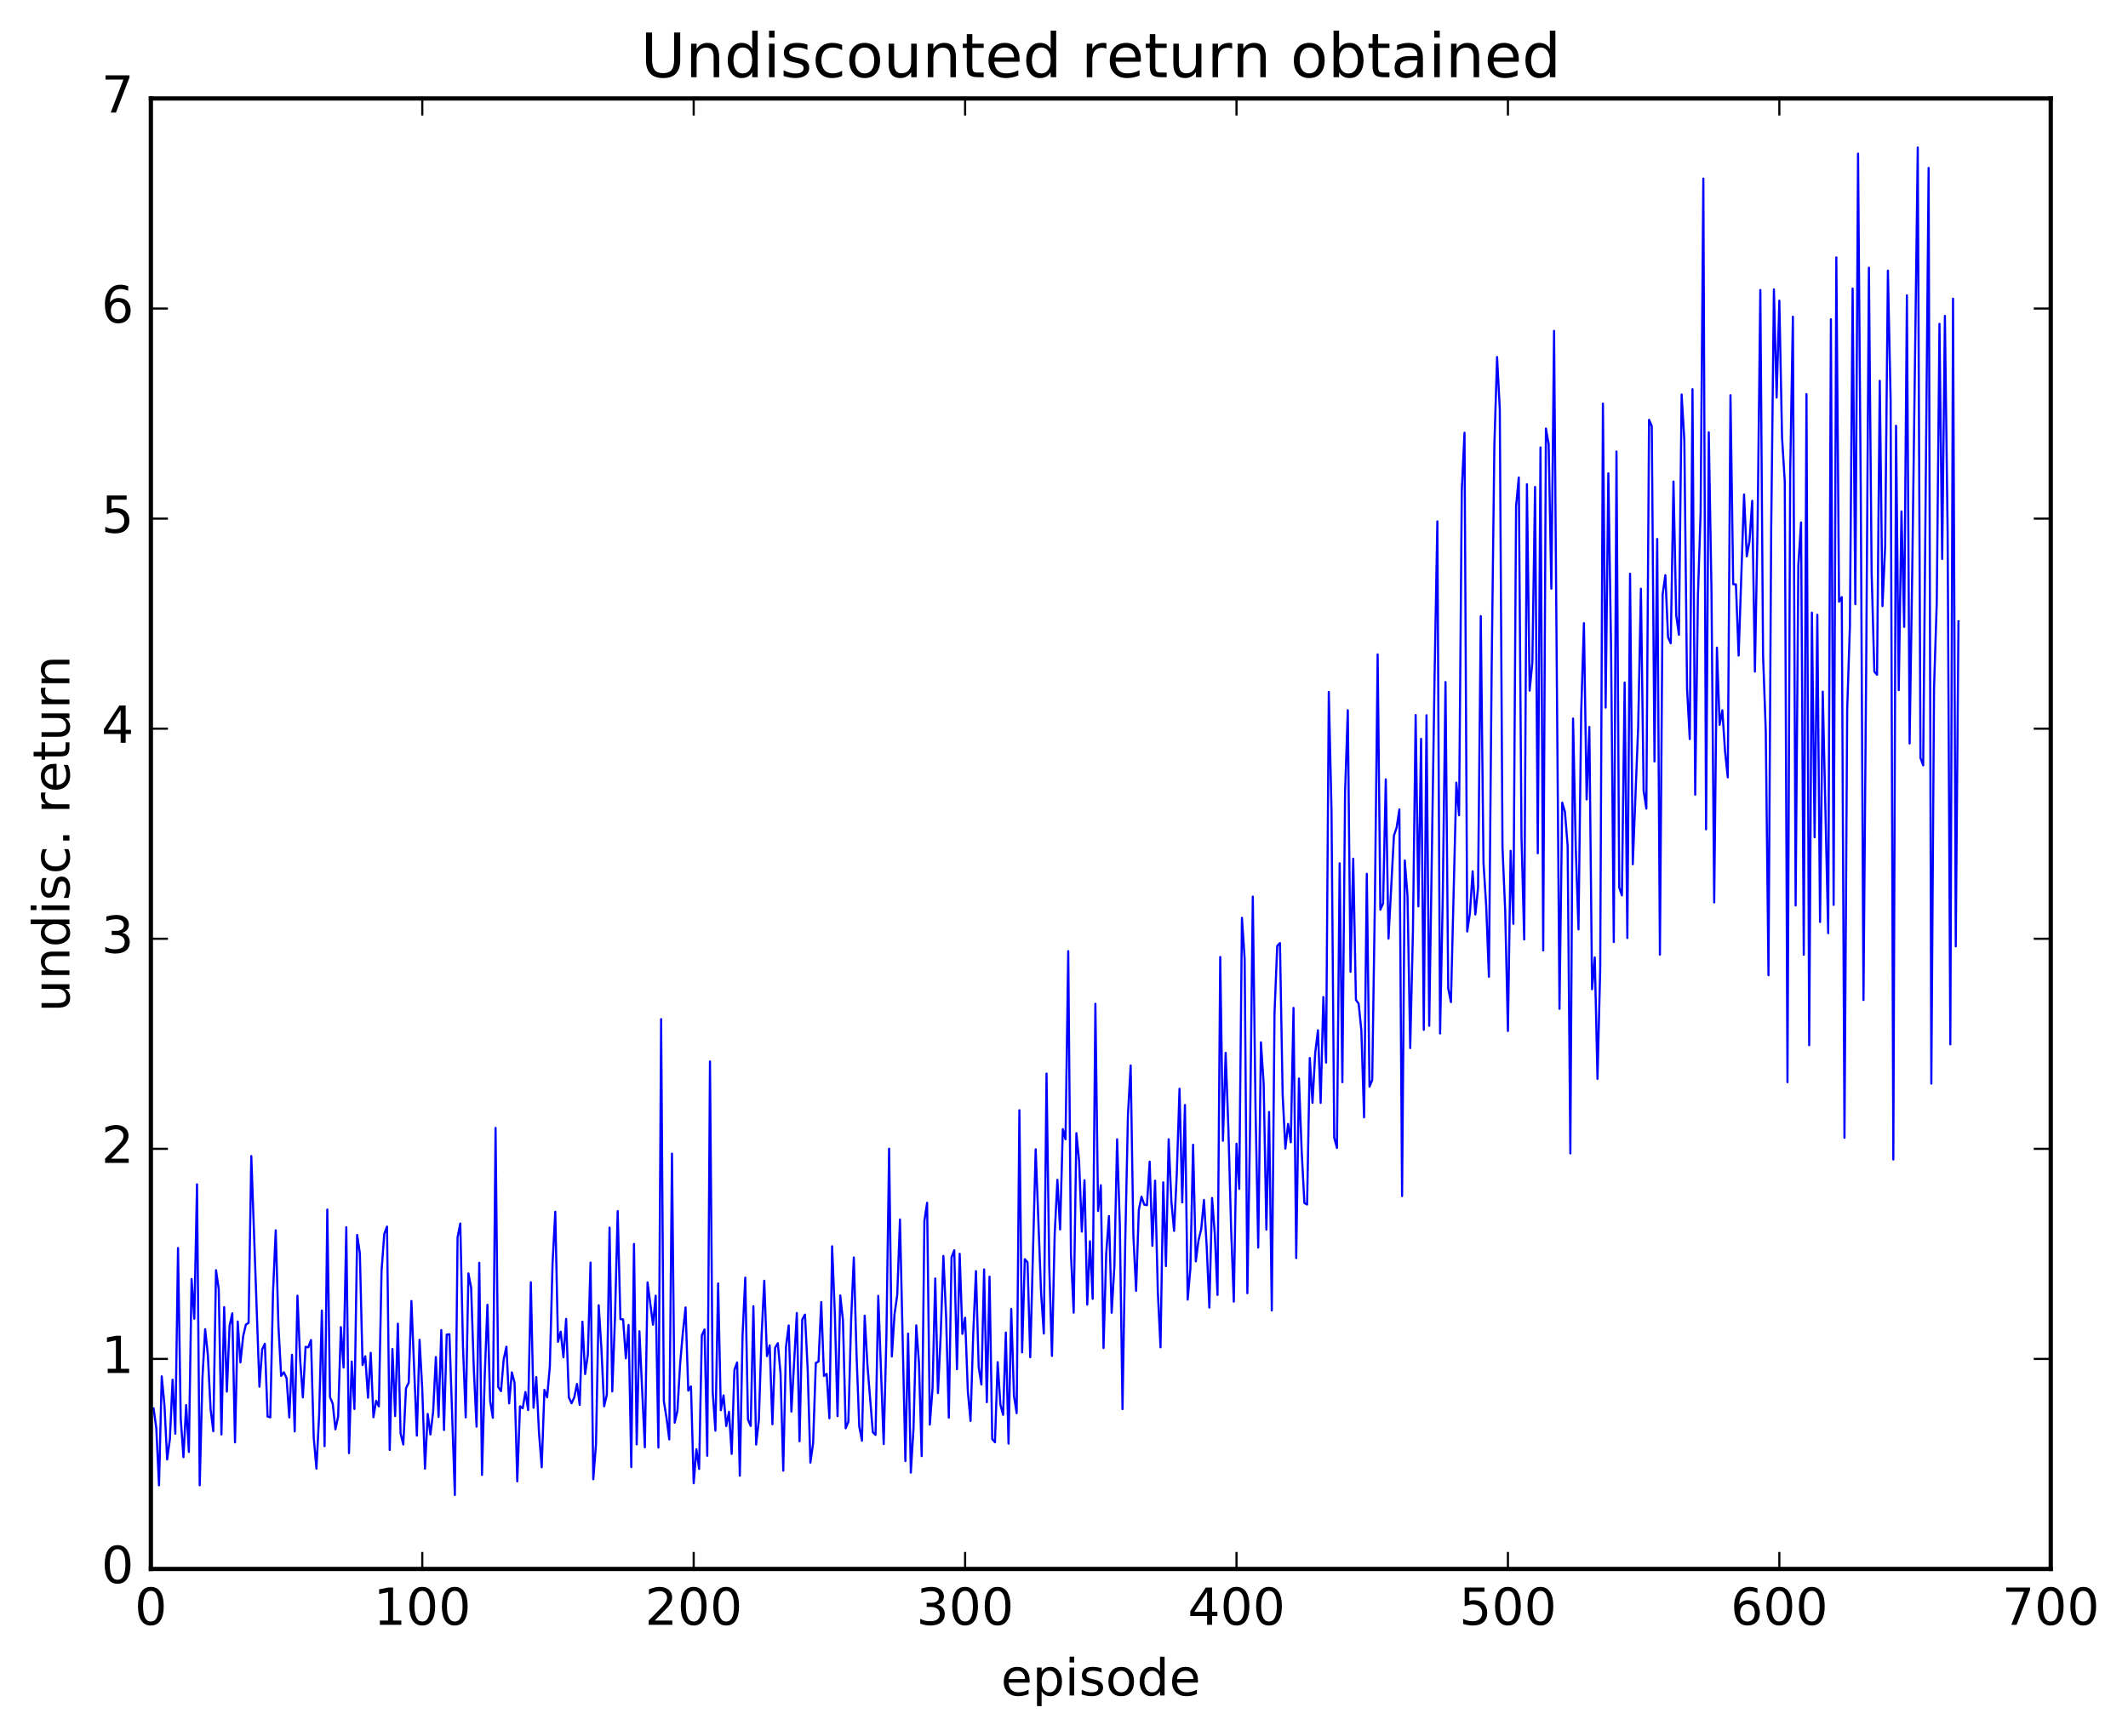 <?xml version="1.0" encoding="utf-8" standalone="no"?>
<!DOCTYPE svg PUBLIC "-//W3C//DTD SVG 1.1//EN"
  "http://www.w3.org/Graphics/SVG/1.1/DTD/svg11.dtd">
<!-- Created with matplotlib (http://matplotlib.org/) -->
<svg height="408pt" version="1.1" viewBox="0 0 500 408" width="500pt" xmlns="http://www.w3.org/2000/svg" xmlns:xlink="http://www.w3.org/1999/xlink">
 <defs>
  <style type="text/css">
*{stroke-linecap:butt;stroke-linejoin:round;stroke-miterlimit:100000;}
  </style>
 </defs>
 <g id="figure_1">
  <g id="patch_1">
   <path d="M 0 408.169 
L 500.501 408.169 
L 500.501 0 
L 0 0 
z
" style="fill:#ffffff;"/>
  </g>
  <g id="axes_1">
   <g id="patch_2">
    <path d="M 35.449 368.742 
L 481.849 368.742 
L 481.849 23.142 
L 35.449 23.142 
z
" style="fill:#ffffff;"/>
   </g>
   <g id="line2d_1">
    <path clip-path="url(#pcafd60e6c1)" d="M 36.086 331.016 
L 36.724 335.641 
L 37.362 349.082 
L 38 323.469 
L 38.637 330.18 
L 39.275 343.015 
L 39.913 338.238 
L 40.55 324.265 
L 41.188 336.954 
L 41.826 293.313 
L 42.464 333.409 
L 43.101 342.462 
L 43.739 330.219 
L 44.377 341.233 
L 45.014 300.594 
L 45.652 309.928 
L 46.29 278.348 
L 46.928 349.075 
L 47.565 323.869 
L 48.203 312.395 
L 48.841 318.484 
L 49.478 331.152 
L 50.116 336.37 
L 50.754 298.528 
L 51.392 302.955 
L 52.029 337.122 
L 52.667 307.204 
L 53.305 327.06 
L 53.942 311.583 
L 54.58 308.662 
L 55.218 338.985 
L 55.856 310.583 
L 56.493 320.199 
L 57.131 314.061 
L 57.769 311.303 
L 58.406 310.919 
L 59.044 271.695 
L 60.957 325.906 
L 61.595 317.117 
L 62.233 315.823 
L 62.87 332.91 
L 63.508 333.106 
L 64.146 303.819 
L 64.784 289.151 
L 65.421 311.646 
L 66.059 323.367 
L 66.697 322.52 
L 67.334 323.883 
L 67.972 333.144 
L 68.61 318.402 
L 69.248 336.404 
L 69.885 304.521 
L 70.523 319.534 
L 71.161 328.417 
L 71.798 316.536 
L 72.436 316.658 
L 73.074 314.933 
L 73.712 337.814 
L 74.349 345.166 
L 74.987 332.46 
L 75.625 308.014 
L 76.262 339.877 
L 76.9 284.274 
L 77.538 328.37 
L 78.176 329.866 
L 78.813 335.923 
L 79.451 332.897 
L 80.089 311.896 
L 80.726 321.404 
L 81.364 288.438 
L 82.002 341.519 
L 82.64 320.004 
L 83.277 331.143 
L 83.915 290.239 
L 84.553 294.541 
L 85.19 320.804 
L 85.828 318.767 
L 86.466 328.489 
L 87.104 317.949 
L 87.741 333.085 
L 88.379 329.223 
L 89.017 330.535 
L 89.654 298.584 
L 90.292 289.986 
L 90.93 288.276 
L 91.568 340.768 
L 92.205 317.047 
L 92.843 332.8 
L 93.481 311.095 
L 94.118 336.891 
L 94.756 339.496 
L 95.394 326.279 
L 96.032 324.948 
L 96.669 305.762 
L 97.945 337.401 
L 98.582 314.885 
L 99.22 326.645 
L 99.858 345.156 
L 100.496 332.307 
L 101.133 337.131 
L 101.771 331.828 
L 102.409 318.932 
L 103.046 333.02 
L 103.684 312.596 
L 104.322 336.086 
L 104.96 313.648 
L 105.597 313.585 
L 106.873 351.35 
L 107.51 290.801 
L 108.148 287.555 
L 108.786 316.612 
L 109.424 333.115 
L 110.061 299.282 
L 110.699 302.663 
L 111.337 321.998 
L 111.974 335.301 
L 112.612 296.787 
L 113.25 346.635 
L 113.888 323.534 
L 114.525 306.655 
L 115.163 329.28 
L 115.801 333.207 
L 116.438 265.094 
L 117.076 326 
L 117.714 326.957 
L 118.352 319.426 
L 118.989 316.509 
L 119.627 329.831 
L 120.265 322.54 
L 120.902 324.947 
L 121.54 348.146 
L 122.178 330.508 
L 122.816 330.991 
L 123.453 327.158 
L 124.091 331.399 
L 124.729 301.36 
L 125.366 330.843 
L 126.004 323.64 
L 126.642 336.715 
L 127.28 344.838 
L 127.917 326.665 
L 128.555 328.398 
L 129.193 321.111 
L 129.83 296.917 
L 130.468 284.787 
L 131.106 315.358 
L 131.744 312.979 
L 132.381 319.003 
L 133.019 309.977 
L 133.657 328.404 
L 134.294 329.798 
L 134.932 328.414 
L 135.57 325.251 
L 136.208 330.176 
L 136.845 310.619 
L 137.483 322.939 
L 138.121 318.357 
L 138.758 296.735 
L 139.396 347.652 
L 140.034 339.493 
L 140.672 306.762 
L 141.309 316.971 
L 141.947 330.514 
L 142.585 327.819 
L 143.222 288.511 
L 143.86 327.008 
L 144.498 309.711 
L 145.136 284.632 
L 145.773 310.028 
L 146.411 310.088 
L 147.049 319.227 
L 147.686 311.38 
L 148.324 344.808 
L 148.962 292.359 
L 149.6 339.459 
L 150.237 312.878 
L 151.513 340.146 
L 152.15 301.387 
L 153.426 311.327 
L 154.064 304.52 
L 154.701 340.202 
L 155.339 239.518 
L 155.977 329.322 
L 156.614 333.249 
L 157.252 338.296 
L 157.89 271.133 
L 158.528 334.37 
L 159.165 331.577 
L 159.803 320.535 
L 160.441 313.246 
L 161.078 307.281 
L 161.716 326.829 
L 162.354 325.832 
L 162.992 348.6 
L 163.629 340.594 
L 164.267 345.239 
L 164.905 313.825 
L 165.542 312.456 
L 166.18 342.133 
L 166.818 249.46 
L 167.456 327.106 
L 168.093 336.239 
L 168.731 301.628 
L 169.369 331.44 
L 170.006 327.945 
L 170.644 335.156 
L 171.282 331.808 
L 171.92 341.699 
L 172.557 321.982 
L 173.195 320.195 
L 173.833 346.814 
L 174.47 313.908 
L 175.108 300.269 
L 175.746 333.642 
L 176.384 335.137 
L 177.021 306.997 
L 177.659 339.507 
L 178.297 333.803 
L 178.934 314.171 
L 179.572 300.999 
L 180.21 318.726 
L 180.848 316.186 
L 181.485 334.739 
L 182.123 316.745 
L 182.761 315.683 
L 183.398 322.857 
L 184.036 345.638 
L 184.674 316.568 
L 185.312 311.514 
L 185.949 331.751 
L 187.225 308.594 
L 187.862 338.728 
L 188.5 310.097 
L 189.138 308.966 
L 189.776 321.864 
L 190.413 343.749 
L 191.051 339.182 
L 191.689 320.317 
L 192.326 319.996 
L 192.964 306.015 
L 193.602 323.385 
L 194.24 322.889 
L 194.877 333.333 
L 195.515 292.908 
L 196.153 308.614 
L 196.79 332.817 
L 197.428 304.461 
L 198.066 310.306 
L 198.704 335.674 
L 199.341 334.146 
L 199.979 310.262 
L 200.617 295.528 
L 201.254 318.323 
L 201.892 335.239 
L 202.53 338.603 
L 203.168 309.21 
L 203.805 320.684 
L 205.081 336.605 
L 205.718 337.24 
L 206.356 304.56 
L 207.632 339.388 
L 208.269 314.191 
L 208.907 269.976 
L 209.545 318.807 
L 210.182 308.867 
L 210.82 304.286 
L 211.458 286.605 
L 212.733 343.389 
L 213.371 313.433 
L 214.009 346.094 
L 214.646 335.581 
L 215.284 311.495 
L 215.922 320.377 
L 216.56 342.218 
L 217.197 286.934 
L 217.835 282.68 
L 218.473 334.816 
L 219.11 326.277 
L 219.748 300.469 
L 220.386 327.403 
L 221.024 313.822 
L 221.661 295.176 
L 222.299 309.43 
L 222.937 333.179 
L 223.574 295.51 
L 224.212 293.844 
L 224.85 321.787 
L 225.488 294.665 
L 226.125 313.485 
L 226.763 309.705 
L 227.401 326.908 
L 228.038 333.956 
L 228.676 313.381 
L 229.314 298.747 
L 229.952 321.288 
L 230.589 325.389 
L 231.227 298.346 
L 231.865 329.548 
L 232.502 300.051 
L 233.14 338.22 
L 233.778 338.967 
L 234.416 320.138 
L 235.053 330.131 
L 235.691 332.517 
L 236.329 313.182 
L 236.966 339.288 
L 237.604 307.626 
L 238.242 328.021 
L 238.88 332.13 
L 239.517 260.931 
L 240.155 317.835 
L 240.793 295.931 
L 241.43 296.672 
L 242.068 318.982 
L 243.344 270.097 
L 244.619 303.923 
L 245.257 313.413 
L 245.894 252.315 
L 246.532 297.533 
L 247.17 318.679 
L 247.808 290.154 
L 248.445 277.277 
L 249.083 288.95 
L 249.721 265.365 
L 250.358 267.753 
L 250.996 223.536 
L 251.634 294.756 
L 252.272 308.499 
L 252.909 266.322 
L 253.547 272.842 
L 254.185 289.46 
L 254.822 277.386 
L 255.46 306.611 
L 256.098 291.731 
L 256.736 305.259 
L 257.373 235.916 
L 258.011 284.618 
L 258.649 278.561 
L 259.286 316.818 
L 259.924 294.548 
L 260.562 285.802 
L 261.2 308.529 
L 261.837 297.629 
L 262.475 267.766 
L 263.113 287.724 
L 263.75 331.165 
L 264.388 291.914 
L 265.026 261.988 
L 265.664 250.424 
L 266.301 290.331 
L 266.939 303.38 
L 267.577 284.37 
L 268.214 281.242 
L 268.852 283.123 
L 269.49 283.25 
L 270.128 273.013 
L 270.765 292.797 
L 271.403 277.484 
L 272.041 303.463 
L 272.678 316.651 
L 273.316 277.868 
L 273.954 297.56 
L 274.592 267.75 
L 275.229 282.41 
L 275.867 289.283 
L 276.505 275.739 
L 277.142 255.877 
L 277.78 282.596 
L 278.418 259.693 
L 279.056 305.44 
L 279.693 298.183 
L 280.331 269.034 
L 280.969 296.45 
L 281.606 291.503 
L 282.244 288.848 
L 282.882 282.011 
L 283.52 292.805 
L 284.157 307.308 
L 284.795 281.556 
L 285.433 290 
L 286.07 304.34 
L 286.708 224.913 
L 287.346 268.103 
L 287.984 247.449 
L 288.621 265.149 
L 289.259 288.567 
L 289.897 305.91 
L 290.534 268.795 
L 291.172 279.408 
L 291.81 215.703 
L 292.448 225.347 
L 293.085 303.929 
L 293.723 264.628 
L 294.361 210.718 
L 294.998 260.191 
L 295.636 293.206 
L 296.274 244.964 
L 296.912 254.689 
L 297.549 288.991 
L 298.187 261.344 
L 298.825 307.995 
L 299.462 238.174 
L 300.1 222.309 
L 300.738 221.637 
L 301.376 257.257 
L 302.013 269.95 
L 302.651 264.147 
L 303.289 268.461 
L 303.926 236.88 
L 304.564 295.666 
L 305.202 253.478 
L 305.84 270.473 
L 306.477 282.727 
L 307.115 283.1 
L 307.753 248.662 
L 308.39 259.186 
L 309.028 247.463 
L 309.666 242.141 
L 310.304 259.204 
L 310.941 234.317 
L 311.579 249.737 
L 312.217 162.623 
L 312.854 190.493 
L 313.492 267.355 
L 314.13 269.792 
L 314.768 202.896 
L 315.405 254.347 
L 316.043 186.224 
L 316.681 166.918 
L 317.318 228.408 
L 317.956 201.811 
L 318.594 235.002 
L 319.232 235.889 
L 319.869 242.209 
L 320.507 262.592 
L 321.145 205.363 
L 321.782 255.39 
L 322.42 253.818 
L 323.058 210.957 
L 323.696 153.8 
L 324.333 213.791 
L 324.971 212.317 
L 325.609 183.173 
L 326.246 220.591 
L 327.522 196.376 
L 328.16 194.499 
L 328.797 190.238 
L 329.435 281.106 
L 330.073 202.235 
L 330.71 210.523 
L 331.348 246.324 
L 331.986 218.844 
L 332.624 168.05 
L 333.261 213.028 
L 333.899 173.653 
L 334.537 242.041 
L 335.174 168.101 
L 335.812 241.084 
L 337.088 157.897 
L 337.725 122.53 
L 338.363 242.888 
L 339.001 210.563 
L 339.638 160.297 
L 340.276 232.268 
L 340.914 235.523 
L 342.189 183.932 
L 342.827 191.599 
L 343.465 115.276 
L 344.102 101.7 
L 344.74 218.923 
L 345.378 214.6 
L 346.016 204.777 
L 346.653 214.923 
L 347.291 208.651 
L 347.929 144.802 
L 348.566 202.815 
L 349.204 212.982 
L 349.842 229.569 
L 350.48 157.404 
L 351.117 104.86 
L 351.755 83.905 
L 352.393 96.091 
L 353.03 199.212 
L 353.668 214.214 
L 354.306 242.308 
L 354.944 199.974 
L 355.581 217.121 
L 356.219 118.976 
L 356.857 112.222 
L 357.494 196.718 
L 358.132 220.795 
L 358.77 113.792 
L 359.408 162.32 
L 360.045 155.712 
L 360.683 114.45 
L 361.321 200.533 
L 361.958 105.157 
L 362.596 223.384 
L 363.234 100.714 
L 363.872 104.355 
L 364.509 138.346 
L 365.147 77.769 
L 366.422 237.097 
L 367.06 188.634 
L 367.698 190.79 
L 368.336 198.752 
L 368.973 271.075 
L 369.611 168.874 
L 370.249 199.47 
L 370.886 218.432 
L 371.524 167.242 
L 372.162 146.456 
L 372.8 187.881 
L 373.437 170.845 
L 374.075 232.485 
L 374.713 225.016 
L 375.35 253.559 
L 375.988 227.76 
L 376.626 94.859 
L 377.264 166.3 
L 377.901 111.245 
L 378.539 152.158 
L 379.177 221.405 
L 379.814 106.12 
L 380.452 208.572 
L 381.09 210.43 
L 381.728 160.411 
L 382.365 220.448 
L 383.003 134.844 
L 383.641 203.117 
L 384.916 170.687 
L 385.554 138.368 
L 386.192 185.845 
L 386.829 190.033 
L 387.467 98.665 
L 388.105 100.14 
L 388.742 178.955 
L 389.38 126.675 
L 390.018 224.369 
L 390.656 139.688 
L 391.293 135.18 
L 391.931 149.783 
L 392.569 151.186 
L 393.206 113.175 
L 393.844 144.562 
L 394.482 149.186 
L 395.12 92.705 
L 395.757 103.482 
L 396.395 161.845 
L 397.033 173.7 
L 397.67 91.46 
L 398.308 186.785 
L 398.946 140.106 
L 399.584 120.406 
L 400.221 41.972 
L 400.859 194.911 
L 401.497 101.606 
L 402.134 138.914 
L 402.772 212.091 
L 403.41 152.211 
L 404.048 170.362 
L 404.685 166.93 
L 405.323 176.608 
L 405.961 182.703 
L 406.598 92.88 
L 407.236 137.299 
L 407.874 137.338 
L 408.512 154.075 
L 409.787 116.207 
L 410.425 130.765 
L 411.062 127.238 
L 411.7 117.707 
L 412.338 157.839 
L 412.976 122.883 
L 413.613 68.165 
L 414.251 153.894 
L 414.889 171.872 
L 415.526 229.204 
L 416.164 124.393 
L 416.802 68.007 
L 417.44 93.431 
L 418.077 70.656 
L 418.715 102.836 
L 419.353 113.176 
L 419.99 254.332 
L 420.628 110.646 
L 421.266 74.437 
L 421.904 212.808 
L 422.541 132.86 
L 423.179 122.788 
L 423.817 224.378 
L 424.454 92.62 
L 425.092 245.64 
L 425.73 143.985 
L 426.368 196.774 
L 427.005 144.488 
L 427.643 216.676 
L 428.281 162.545 
L 429.556 219.31 
L 430.194 75.033 
L 430.832 212.66 
L 431.469 60.494 
L 432.107 141.414 
L 432.745 140.329 
L 433.382 267.408 
L 434.02 166.768 
L 434.658 147.132 
L 435.296 67.809 
L 435.933 141.993 
L 436.571 36.102 
L 437.209 115.319 
L 437.846 235.022 
L 438.484 156.866 
L 439.122 62.913 
L 439.76 134.462 
L 440.397 157.845 
L 441.035 158.597 
L 441.673 89.498 
L 442.31 142.445 
L 442.948 128.304 
L 443.586 63.609 
L 444.224 93.998 
L 444.861 272.511 
L 445.499 100.065 
L 446.137 162.193 
L 446.774 120.194 
L 447.412 147.335 
L 448.05 69.412 
L 448.688 174.737 
L 449.325 132.824 
L 450.601 34.658 
L 451.238 178.117 
L 451.876 179.88 
L 453.152 39.47 
L 453.789 254.672 
L 454.427 161.677 
L 455.065 141.614 
L 455.702 76.106 
L 456.34 131.373 
L 456.978 74.246 
L 457.616 124.731 
L 458.253 245.447 
L 458.891 70.191 
L 459.529 222.414 
L 460.166 146.03 
L 460.166 146.03 
" style="fill:none;stroke:#0000ff;stroke-linecap:square;stroke-width:0.5;"/>
   </g>
   <g id="patch_3">
    <path d="M 35.449 368.742 
L 481.849 368.742 
" style="fill:none;stroke:#000000;stroke-linecap:square;stroke-linejoin:miter;"/>
   </g>
   <g id="patch_4">
    <path d="M 35.449 23.142 
L 481.849 23.142 
" style="fill:none;stroke:#000000;stroke-linecap:square;stroke-linejoin:miter;"/>
   </g>
   <g id="patch_5">
    <path d="M 481.849 368.742 
L 481.849 23.142 
" style="fill:none;stroke:#000000;stroke-linecap:square;stroke-linejoin:miter;"/>
   </g>
   <g id="patch_6">
    <path d="M 35.449 368.742 
L 35.449 23.142 
" style="fill:none;stroke:#000000;stroke-linecap:square;stroke-linejoin:miter;"/>
   </g>
   <g id="matplotlib.axis_1">
    <g id="xtick_1">
     <g id="line2d_2">
      <defs>
       <path d="M 0 0 
L 0 -4 
" id="mef48c53230" style="stroke:#000000;stroke-width:0.5;"/>
      </defs>
      <g>
       <use style="stroke:#000000;stroke-width:0.5;" x="35.449" xlink:href="#mef48c53230" y="368.742"/>
      </g>
     </g>
     <g id="line2d_3">
      <defs>
       <path d="M 0 0 
L 0 4 
" id="m54c704fe17" style="stroke:#000000;stroke-width:0.5;"/>
      </defs>
      <g>
       <use style="stroke:#000000;stroke-width:0.5;" x="35.449" xlink:href="#m54c704fe17" y="23.142"/>
      </g>
     </g>
     <g id="text_1">
      <!-- 0 -->
      <defs>
       <path d="M 31.781 66.406 
Q 24.172 66.406 20.328 58.906 
Q 16.5 51.422 16.5 36.375 
Q 16.5 21.391 20.328 13.891 
Q 24.172 6.391 31.781 6.391 
Q 39.453 6.391 43.281 13.891 
Q 47.125 21.391 47.125 36.375 
Q 47.125 51.422 43.281 58.906 
Q 39.453 66.406 31.781 66.406 
M 31.781 74.219 
Q 44.047 74.219 50.516 64.516 
Q 56.984 54.828 56.984 36.375 
Q 56.984 17.969 50.516 8.266 
Q 44.047 -1.422 31.781 -1.422 
Q 19.531 -1.422 13.062 8.266 
Q 6.594 17.969 6.594 36.375 
Q 6.594 54.828 13.062 64.516 
Q 19.531 74.219 31.781 74.219 
" id="BitstreamVeraSans-Roman-30"/>
      </defs>
      <g transform="translate(31.631 381.86)scale(0.12 -0.12)">
       <use xlink:href="#BitstreamVeraSans-Roman-30"/>
      </g>
     </g>
    </g>
    <g id="xtick_2">
     <g id="line2d_4">
      <g>
       <use style="stroke:#000000;stroke-width:0.5;" x="99.22" xlink:href="#mef48c53230" y="368.742"/>
      </g>
     </g>
     <g id="line2d_5">
      <g>
       <use style="stroke:#000000;stroke-width:0.5;" x="99.22" xlink:href="#m54c704fe17" y="23.142"/>
      </g>
     </g>
     <g id="text_2">
      <!-- 100 -->
      <defs>
       <path d="M 12.406 8.297 
L 28.516 8.297 
L 28.516 63.922 
L 10.984 60.406 
L 10.984 69.391 
L 28.422 72.906 
L 38.281 72.906 
L 38.281 8.297 
L 54.391 8.297 
L 54.391 0 
L 12.406 0 
z
" id="BitstreamVeraSans-Roman-31"/>
      </defs>
      <g transform="translate(87.768 381.86)scale(0.12 -0.12)">
       <use xlink:href="#BitstreamVeraSans-Roman-31"/>
       <use x="63.623" xlink:href="#BitstreamVeraSans-Roman-30"/>
       <use x="127.246" xlink:href="#BitstreamVeraSans-Roman-30"/>
      </g>
     </g>
    </g>
    <g id="xtick_3">
     <g id="line2d_6">
      <g>
       <use style="stroke:#000000;stroke-width:0.5;" x="162.992" xlink:href="#mef48c53230" y="368.742"/>
      </g>
     </g>
     <g id="line2d_7">
      <g>
       <use style="stroke:#000000;stroke-width:0.5;" x="162.992" xlink:href="#m54c704fe17" y="23.142"/>
      </g>
     </g>
     <g id="text_3">
      <!-- 200 -->
      <defs>
       <path d="M 19.188 8.297 
L 53.609 8.297 
L 53.609 0 
L 7.328 0 
L 7.328 8.297 
Q 12.938 14.109 22.625 23.891 
Q 32.328 33.688 34.812 36.531 
Q 39.547 41.844 41.422 45.531 
Q 43.312 49.219 43.312 52.781 
Q 43.312 58.594 39.234 62.25 
Q 35.156 65.922 28.609 65.922 
Q 23.969 65.922 18.812 64.312 
Q 13.672 62.703 7.812 59.422 
L 7.812 69.391 
Q 13.766 71.781 18.938 73 
Q 24.125 74.219 28.422 74.219 
Q 39.75 74.219 46.484 68.547 
Q 53.219 62.891 53.219 53.422 
Q 53.219 48.922 51.531 44.891 
Q 49.859 40.875 45.406 35.406 
Q 44.188 33.984 37.641 27.219 
Q 31.109 20.453 19.188 8.297 
" id="BitstreamVeraSans-Roman-32"/>
      </defs>
      <g transform="translate(151.539 381.86)scale(0.12 -0.12)">
       <use xlink:href="#BitstreamVeraSans-Roman-32"/>
       <use x="63.623" xlink:href="#BitstreamVeraSans-Roman-30"/>
       <use x="127.246" xlink:href="#BitstreamVeraSans-Roman-30"/>
      </g>
     </g>
    </g>
    <g id="xtick_4">
     <g id="line2d_8">
      <g>
       <use style="stroke:#000000;stroke-width:0.5;" x="226.763" xlink:href="#mef48c53230" y="368.742"/>
      </g>
     </g>
     <g id="line2d_9">
      <g>
       <use style="stroke:#000000;stroke-width:0.5;" x="226.763" xlink:href="#m54c704fe17" y="23.142"/>
      </g>
     </g>
     <g id="text_4">
      <!-- 300 -->
      <defs>
       <path d="M 40.578 39.312 
Q 47.656 37.797 51.625 33 
Q 55.609 28.219 55.609 21.188 
Q 55.609 10.406 48.188 4.484 
Q 40.766 -1.422 27.094 -1.422 
Q 22.516 -1.422 17.656 -0.516 
Q 12.797 0.391 7.625 2.203 
L 7.625 11.719 
Q 11.719 9.328 16.594 8.109 
Q 21.484 6.891 26.812 6.891 
Q 36.078 6.891 40.938 10.547 
Q 45.797 14.203 45.797 21.188 
Q 45.797 27.641 41.281 31.266 
Q 36.766 34.906 28.719 34.906 
L 20.219 34.906 
L 20.219 43.016 
L 29.109 43.016 
Q 36.375 43.016 40.234 45.922 
Q 44.094 48.828 44.094 54.297 
Q 44.094 59.906 40.109 62.906 
Q 36.141 65.922 28.719 65.922 
Q 24.656 65.922 20.016 65.031 
Q 15.375 64.156 9.812 62.312 
L 9.812 71.094 
Q 15.438 72.656 20.344 73.438 
Q 25.25 74.219 29.594 74.219 
Q 40.828 74.219 47.359 69.109 
Q 53.906 64.016 53.906 55.328 
Q 53.906 49.266 50.438 45.094 
Q 46.969 40.922 40.578 39.312 
" id="BitstreamVeraSans-Roman-33"/>
      </defs>
      <g transform="translate(215.311 381.86)scale(0.12 -0.12)">
       <use xlink:href="#BitstreamVeraSans-Roman-33"/>
       <use x="63.623" xlink:href="#BitstreamVeraSans-Roman-30"/>
       <use x="127.246" xlink:href="#BitstreamVeraSans-Roman-30"/>
      </g>
     </g>
    </g>
    <g id="xtick_5">
     <g id="line2d_10">
      <g>
       <use style="stroke:#000000;stroke-width:0.5;" x="290.534" xlink:href="#mef48c53230" y="368.742"/>
      </g>
     </g>
     <g id="line2d_11">
      <g>
       <use style="stroke:#000000;stroke-width:0.5;" x="290.534" xlink:href="#m54c704fe17" y="23.142"/>
      </g>
     </g>
     <g id="text_5">
      <!-- 400 -->
      <defs>
       <path d="M 37.797 64.312 
L 12.891 25.391 
L 37.797 25.391 
z
M 35.203 72.906 
L 47.609 72.906 
L 47.609 25.391 
L 58.016 25.391 
L 58.016 17.188 
L 47.609 17.188 
L 47.609 0 
L 37.797 0 
L 37.797 17.188 
L 4.891 17.188 
L 4.891 26.703 
z
" id="BitstreamVeraSans-Roman-34"/>
      </defs>
      <g transform="translate(279.082 381.86)scale(0.12 -0.12)">
       <use xlink:href="#BitstreamVeraSans-Roman-34"/>
       <use x="63.623" xlink:href="#BitstreamVeraSans-Roman-30"/>
       <use x="127.246" xlink:href="#BitstreamVeraSans-Roman-30"/>
      </g>
     </g>
    </g>
    <g id="xtick_6">
     <g id="line2d_12">
      <g>
       <use style="stroke:#000000;stroke-width:0.5;" x="354.306" xlink:href="#mef48c53230" y="368.742"/>
      </g>
     </g>
     <g id="line2d_13">
      <g>
       <use style="stroke:#000000;stroke-width:0.5;" x="354.306" xlink:href="#m54c704fe17" y="23.142"/>
      </g>
     </g>
     <g id="text_6">
      <!-- 500 -->
      <defs>
       <path d="M 10.797 72.906 
L 49.516 72.906 
L 49.516 64.594 
L 19.828 64.594 
L 19.828 46.734 
Q 21.969 47.469 24.109 47.828 
Q 26.266 48.188 28.422 48.188 
Q 40.625 48.188 47.75 41.5 
Q 54.891 34.812 54.891 23.391 
Q 54.891 11.625 47.562 5.094 
Q 40.234 -1.422 26.906 -1.422 
Q 22.312 -1.422 17.547 -0.641 
Q 12.797 0.141 7.719 1.703 
L 7.719 11.625 
Q 12.109 9.234 16.797 8.062 
Q 21.484 6.891 26.703 6.891 
Q 35.156 6.891 40.078 11.328 
Q 45.016 15.766 45.016 23.391 
Q 45.016 31 40.078 35.438 
Q 35.156 39.891 26.703 39.891 
Q 22.75 39.891 18.812 39.016 
Q 14.891 38.141 10.797 36.281 
z
" id="BitstreamVeraSans-Roman-35"/>
      </defs>
      <g transform="translate(342.853 381.86)scale(0.12 -0.12)">
       <use xlink:href="#BitstreamVeraSans-Roman-35"/>
       <use x="63.623" xlink:href="#BitstreamVeraSans-Roman-30"/>
       <use x="127.246" xlink:href="#BitstreamVeraSans-Roman-30"/>
      </g>
     </g>
    </g>
    <g id="xtick_7">
     <g id="line2d_14">
      <g>
       <use style="stroke:#000000;stroke-width:0.5;" x="418.077" xlink:href="#mef48c53230" y="368.742"/>
      </g>
     </g>
     <g id="line2d_15">
      <g>
       <use style="stroke:#000000;stroke-width:0.5;" x="418.077" xlink:href="#m54c704fe17" y="23.142"/>
      </g>
     </g>
     <g id="text_7">
      <!-- 600 -->
      <defs>
       <path d="M 33.016 40.375 
Q 26.375 40.375 22.484 35.828 
Q 18.609 31.297 18.609 23.391 
Q 18.609 15.531 22.484 10.953 
Q 26.375 6.391 33.016 6.391 
Q 39.656 6.391 43.531 10.953 
Q 47.406 15.531 47.406 23.391 
Q 47.406 31.297 43.531 35.828 
Q 39.656 40.375 33.016 40.375 
M 52.594 71.297 
L 52.594 62.312 
Q 48.875 64.062 45.094 64.984 
Q 41.312 65.922 37.594 65.922 
Q 27.828 65.922 22.672 59.328 
Q 17.531 52.734 16.797 39.406 
Q 19.672 43.656 24.016 45.922 
Q 28.375 48.188 33.594 48.188 
Q 44.578 48.188 50.953 41.516 
Q 57.328 34.859 57.328 23.391 
Q 57.328 12.156 50.688 5.359 
Q 44.047 -1.422 33.016 -1.422 
Q 20.359 -1.422 13.672 8.266 
Q 6.984 17.969 6.984 36.375 
Q 6.984 53.656 15.188 63.938 
Q 23.391 74.219 37.203 74.219 
Q 40.922 74.219 44.703 73.484 
Q 48.484 72.75 52.594 71.297 
" id="BitstreamVeraSans-Roman-36"/>
      </defs>
      <g transform="translate(406.625 381.86)scale(0.12 -0.12)">
       <use xlink:href="#BitstreamVeraSans-Roman-36"/>
       <use x="63.623" xlink:href="#BitstreamVeraSans-Roman-30"/>
       <use x="127.246" xlink:href="#BitstreamVeraSans-Roman-30"/>
      </g>
     </g>
    </g>
    <g id="xtick_8">
     <g id="line2d_16">
      <g>
       <use style="stroke:#000000;stroke-width:0.5;" x="481.849" xlink:href="#mef48c53230" y="368.742"/>
      </g>
     </g>
     <g id="line2d_17">
      <g>
       <use style="stroke:#000000;stroke-width:0.5;" x="481.849" xlink:href="#m54c704fe17" y="23.142"/>
      </g>
     </g>
     <g id="text_8">
      <!-- 700 -->
      <defs>
       <path d="M 8.203 72.906 
L 55.078 72.906 
L 55.078 68.703 
L 28.609 0 
L 18.312 0 
L 43.219 64.594 
L 8.203 64.594 
z
" id="BitstreamVeraSans-Roman-37"/>
      </defs>
      <g transform="translate(470.396 381.86)scale(0.12 -0.12)">
       <use xlink:href="#BitstreamVeraSans-Roman-37"/>
       <use x="63.623" xlink:href="#BitstreamVeraSans-Roman-30"/>
       <use x="127.246" xlink:href="#BitstreamVeraSans-Roman-30"/>
      </g>
     </g>
    </g>
    <g id="text_9">
     <!-- episode -->
     <defs>
      <path d="M 56.203 29.594 
L 56.203 25.203 
L 14.891 25.203 
Q 15.484 15.922 20.484 11.062 
Q 25.484 6.203 34.422 6.203 
Q 39.594 6.203 44.453 7.469 
Q 49.312 8.734 54.109 11.281 
L 54.109 2.781 
Q 49.266 0.734 44.188 -0.344 
Q 39.109 -1.422 33.891 -1.422 
Q 20.797 -1.422 13.156 6.188 
Q 5.516 13.812 5.516 26.812 
Q 5.516 40.234 12.766 48.109 
Q 20.016 56 32.328 56 
Q 43.359 56 49.781 48.891 
Q 56.203 41.797 56.203 29.594 
M 47.219 32.234 
Q 47.125 39.594 43.094 43.984 
Q 39.062 48.391 32.422 48.391 
Q 24.906 48.391 20.391 44.141 
Q 15.875 39.891 15.188 32.172 
z
" id="BitstreamVeraSans-Roman-65"/>
      <path d="M 45.406 46.391 
L 45.406 75.984 
L 54.391 75.984 
L 54.391 0 
L 45.406 0 
L 45.406 8.203 
Q 42.578 3.328 38.25 0.953 
Q 33.938 -1.422 27.875 -1.422 
Q 17.969 -1.422 11.734 6.484 
Q 5.516 14.406 5.516 27.297 
Q 5.516 40.188 11.734 48.094 
Q 17.969 56 27.875 56 
Q 33.938 56 38.25 53.625 
Q 42.578 51.266 45.406 46.391 
M 14.797 27.297 
Q 14.797 17.391 18.875 11.75 
Q 22.953 6.109 30.078 6.109 
Q 37.203 6.109 41.297 11.75 
Q 45.406 17.391 45.406 27.297 
Q 45.406 37.203 41.297 42.844 
Q 37.203 48.484 30.078 48.484 
Q 22.953 48.484 18.875 42.844 
Q 14.797 37.203 14.797 27.297 
" id="BitstreamVeraSans-Roman-64"/>
      <path d="M 9.422 54.688 
L 18.406 54.688 
L 18.406 0 
L 9.422 0 
z
M 9.422 75.984 
L 18.406 75.984 
L 18.406 64.594 
L 9.422 64.594 
z
" id="BitstreamVeraSans-Roman-69"/>
      <path d="M 44.281 53.078 
L 44.281 44.578 
Q 40.484 46.531 36.375 47.5 
Q 32.281 48.484 27.875 48.484 
Q 21.188 48.484 17.844 46.438 
Q 14.5 44.391 14.5 40.281 
Q 14.5 37.156 16.891 35.375 
Q 19.281 33.594 26.516 31.984 
L 29.594 31.297 
Q 39.156 29.25 43.188 25.516 
Q 47.219 21.781 47.219 15.094 
Q 47.219 7.469 41.188 3.016 
Q 35.156 -1.422 24.609 -1.422 
Q 20.219 -1.422 15.453 -0.562 
Q 10.688 0.297 5.422 2 
L 5.422 11.281 
Q 10.406 8.688 15.234 7.391 
Q 20.062 6.109 24.812 6.109 
Q 31.156 6.109 34.562 8.281 
Q 37.984 10.453 37.984 14.406 
Q 37.984 18.062 35.516 20.016 
Q 33.062 21.969 24.703 23.781 
L 21.578 24.516 
Q 13.234 26.266 9.516 29.906 
Q 5.812 33.547 5.812 39.891 
Q 5.812 47.609 11.281 51.797 
Q 16.75 56 26.812 56 
Q 31.781 56 36.172 55.266 
Q 40.578 54.547 44.281 53.078 
" id="BitstreamVeraSans-Roman-73"/>
      <path d="M 18.109 8.203 
L 18.109 -20.797 
L 9.078 -20.797 
L 9.078 54.688 
L 18.109 54.688 
L 18.109 46.391 
Q 20.953 51.266 25.266 53.625 
Q 29.594 56 35.594 56 
Q 45.562 56 51.781 48.094 
Q 58.016 40.188 58.016 27.297 
Q 58.016 14.406 51.781 6.484 
Q 45.562 -1.422 35.594 -1.422 
Q 29.594 -1.422 25.266 0.953 
Q 20.953 3.328 18.109 8.203 
M 48.688 27.297 
Q 48.688 37.203 44.609 42.844 
Q 40.531 48.484 33.406 48.484 
Q 26.266 48.484 22.188 42.844 
Q 18.109 37.203 18.109 27.297 
Q 18.109 17.391 22.188 11.75 
Q 26.266 6.109 33.406 6.109 
Q 40.531 6.109 44.609 11.75 
Q 48.688 17.391 48.688 27.297 
" id="BitstreamVeraSans-Roman-70"/>
      <path d="M 30.609 48.391 
Q 23.391 48.391 19.188 42.75 
Q 14.984 37.109 14.984 27.297 
Q 14.984 17.484 19.156 11.844 
Q 23.344 6.203 30.609 6.203 
Q 37.797 6.203 41.984 11.859 
Q 46.188 17.531 46.188 27.297 
Q 46.188 37.016 41.984 42.703 
Q 37.797 48.391 30.609 48.391 
M 30.609 56 
Q 42.328 56 49.016 48.375 
Q 55.719 40.766 55.719 27.297 
Q 55.719 13.875 49.016 6.219 
Q 42.328 -1.422 30.609 -1.422 
Q 18.844 -1.422 12.172 6.219 
Q 5.516 13.875 5.516 27.297 
Q 5.516 40.766 12.172 48.375 
Q 18.844 56 30.609 56 
" id="BitstreamVeraSans-Roman-6f"/>
     </defs>
     <g transform="translate(235.183 398.474)scale(0.12 -0.12)">
      <use xlink:href="#BitstreamVeraSans-Roman-65"/>
      <use x="61.523" xlink:href="#BitstreamVeraSans-Roman-70"/>
      <use x="125.0" xlink:href="#BitstreamVeraSans-Roman-69"/>
      <use x="152.783" xlink:href="#BitstreamVeraSans-Roman-73"/>
      <use x="204.883" xlink:href="#BitstreamVeraSans-Roman-6f"/>
      <use x="266.064" xlink:href="#BitstreamVeraSans-Roman-64"/>
      <use x="329.541" xlink:href="#BitstreamVeraSans-Roman-65"/>
     </g>
    </g>
   </g>
   <g id="matplotlib.axis_2">
    <g id="ytick_1">
     <g id="line2d_18">
      <defs>
       <path d="M 0 0 
L 4 0 
" id="m3fbe5f62ee" style="stroke:#000000;stroke-width:0.5;"/>
      </defs>
      <g>
       <use style="stroke:#000000;stroke-width:0.5;" x="35.449" xlink:href="#m3fbe5f62ee" y="368.742"/>
      </g>
     </g>
     <g id="line2d_19">
      <defs>
       <path d="M 0 0 
L -4 0 
" id="m9b557fb445" style="stroke:#000000;stroke-width:0.5;"/>
      </defs>
      <g>
       <use style="stroke:#000000;stroke-width:0.5;" x="481.849" xlink:href="#m9b557fb445" y="368.742"/>
      </g>
     </g>
     <g id="text_10">
      <!-- 0 -->
      <g transform="translate(23.814 372.053)scale(0.12 -0.12)">
       <use xlink:href="#BitstreamVeraSans-Roman-30"/>
      </g>
     </g>
    </g>
    <g id="ytick_2">
     <g id="line2d_20">
      <g>
       <use style="stroke:#000000;stroke-width:0.5;" x="35.449" xlink:href="#m3fbe5f62ee" y="319.37"/>
      </g>
     </g>
     <g id="line2d_21">
      <g>
       <use style="stroke:#000000;stroke-width:0.5;" x="481.849" xlink:href="#m9b557fb445" y="319.37"/>
      </g>
     </g>
     <g id="text_11">
      <!-- 1 -->
      <g transform="translate(23.814 322.682)scale(0.12 -0.12)">
       <use xlink:href="#BitstreamVeraSans-Roman-31"/>
      </g>
     </g>
    </g>
    <g id="ytick_3">
     <g id="line2d_22">
      <g>
       <use style="stroke:#000000;stroke-width:0.5;" x="35.449" xlink:href="#m3fbe5f62ee" y="269.999"/>
      </g>
     </g>
     <g id="line2d_23">
      <g>
       <use style="stroke:#000000;stroke-width:0.5;" x="481.849" xlink:href="#m9b557fb445" y="269.999"/>
      </g>
     </g>
     <g id="text_12">
      <!-- 2 -->
      <g transform="translate(23.814 273.31)scale(0.12 -0.12)">
       <use xlink:href="#BitstreamVeraSans-Roman-32"/>
      </g>
     </g>
    </g>
    <g id="ytick_4">
     <g id="line2d_24">
      <g>
       <use style="stroke:#000000;stroke-width:0.5;" x="35.449" xlink:href="#m3fbe5f62ee" y="220.627"/>
      </g>
     </g>
     <g id="line2d_25">
      <g>
       <use style="stroke:#000000;stroke-width:0.5;" x="481.849" xlink:href="#m9b557fb445" y="220.627"/>
      </g>
     </g>
     <g id="text_13">
      <!-- 3 -->
      <g transform="translate(23.814 223.939)scale(0.12 -0.12)">
       <use xlink:href="#BitstreamVeraSans-Roman-33"/>
      </g>
     </g>
    </g>
    <g id="ytick_5">
     <g id="line2d_26">
      <g>
       <use style="stroke:#000000;stroke-width:0.5;" x="35.449" xlink:href="#m3fbe5f62ee" y="171.256"/>
      </g>
     </g>
     <g id="line2d_27">
      <g>
       <use style="stroke:#000000;stroke-width:0.5;" x="481.849" xlink:href="#m9b557fb445" y="171.256"/>
      </g>
     </g>
     <g id="text_14">
      <!-- 4 -->
      <g transform="translate(23.814 174.567)scale(0.12 -0.12)">
       <use xlink:href="#BitstreamVeraSans-Roman-34"/>
      </g>
     </g>
    </g>
    <g id="ytick_6">
     <g id="line2d_28">
      <g>
       <use style="stroke:#000000;stroke-width:0.5;" x="35.449" xlink:href="#m3fbe5f62ee" y="121.885"/>
      </g>
     </g>
     <g id="line2d_29">
      <g>
       <use style="stroke:#000000;stroke-width:0.5;" x="481.849" xlink:href="#m9b557fb445" y="121.885"/>
      </g>
     </g>
     <g id="text_15">
      <!-- 5 -->
      <g transform="translate(23.814 125.196)scale(0.12 -0.12)">
       <use xlink:href="#BitstreamVeraSans-Roman-35"/>
      </g>
     </g>
    </g>
    <g id="ytick_7">
     <g id="line2d_30">
      <g>
       <use style="stroke:#000000;stroke-width:0.5;" x="35.449" xlink:href="#m3fbe5f62ee" y="72.513"/>
      </g>
     </g>
     <g id="line2d_31">
      <g>
       <use style="stroke:#000000;stroke-width:0.5;" x="481.849" xlink:href="#m9b557fb445" y="72.513"/>
      </g>
     </g>
     <g id="text_16">
      <!-- 6 -->
      <g transform="translate(23.814 75.824)scale(0.12 -0.12)">
       <use xlink:href="#BitstreamVeraSans-Roman-36"/>
      </g>
     </g>
    </g>
    <g id="ytick_8">
     <g id="line2d_32">
      <g>
       <use style="stroke:#000000;stroke-width:0.5;" x="35.449" xlink:href="#m3fbe5f62ee" y="23.142"/>
      </g>
     </g>
     <g id="line2d_33">
      <g>
       <use style="stroke:#000000;stroke-width:0.5;" x="481.849" xlink:href="#m9b557fb445" y="23.142"/>
      </g>
     </g>
     <g id="text_17">
      <!-- 7 -->
      <g transform="translate(23.814 26.453)scale(0.12 -0.12)">
       <use xlink:href="#BitstreamVeraSans-Roman-37"/>
      </g>
     </g>
    </g>
    <g id="text_18">
     <!-- undisc. return -->
     <defs>
      <path d="M 8.5 21.578 
L 8.5 54.688 
L 17.484 54.688 
L 17.484 21.922 
Q 17.484 14.156 20.5 10.266 
Q 23.531 6.391 29.594 6.391 
Q 36.859 6.391 41.078 11.031 
Q 45.312 15.672 45.312 23.688 
L 45.312 54.688 
L 54.297 54.688 
L 54.297 0 
L 45.312 0 
L 45.312 8.406 
Q 42.047 3.422 37.719 1 
Q 33.406 -1.422 27.688 -1.422 
Q 18.266 -1.422 13.375 4.438 
Q 8.5 10.297 8.5 21.578 
" id="BitstreamVeraSans-Roman-75"/>
      <path d="M 10.688 12.406 
L 21 12.406 
L 21 0 
L 10.688 0 
z
" id="BitstreamVeraSans-Roman-2e"/>
      <path id="BitstreamVeraSans-Roman-20"/>
      <path d="M 54.891 33.016 
L 54.891 0 
L 45.906 0 
L 45.906 32.719 
Q 45.906 40.484 42.875 44.328 
Q 39.844 48.188 33.797 48.188 
Q 26.516 48.188 22.312 43.547 
Q 18.109 38.922 18.109 30.906 
L 18.109 0 
L 9.078 0 
L 9.078 54.688 
L 18.109 54.688 
L 18.109 46.188 
Q 21.344 51.125 25.703 53.562 
Q 30.078 56 35.797 56 
Q 45.219 56 50.047 50.172 
Q 54.891 44.344 54.891 33.016 
" id="BitstreamVeraSans-Roman-6e"/>
      <path d="M 18.312 70.219 
L 18.312 54.688 
L 36.812 54.688 
L 36.812 47.703 
L 18.312 47.703 
L 18.312 18.016 
Q 18.312 11.328 20.141 9.422 
Q 21.969 7.516 27.594 7.516 
L 36.812 7.516 
L 36.812 0 
L 27.594 0 
Q 17.188 0 13.234 3.875 
Q 9.281 7.766 9.281 18.016 
L 9.281 47.703 
L 2.688 47.703 
L 2.688 54.688 
L 9.281 54.688 
L 9.281 70.219 
z
" id="BitstreamVeraSans-Roman-74"/>
      <path d="M 48.781 52.594 
L 48.781 44.188 
Q 44.969 46.297 41.141 47.344 
Q 37.312 48.391 33.406 48.391 
Q 24.656 48.391 19.812 42.844 
Q 14.984 37.312 14.984 27.297 
Q 14.984 17.281 19.812 11.734 
Q 24.656 6.203 33.406 6.203 
Q 37.312 6.203 41.141 7.25 
Q 44.969 8.297 48.781 10.406 
L 48.781 2.094 
Q 45.016 0.344 40.984 -0.531 
Q 36.969 -1.422 32.422 -1.422 
Q 20.062 -1.422 12.781 6.344 
Q 5.516 14.109 5.516 27.297 
Q 5.516 40.672 12.859 48.328 
Q 20.219 56 33.016 56 
Q 37.156 56 41.109 55.141 
Q 45.062 54.297 48.781 52.594 
" id="BitstreamVeraSans-Roman-63"/>
      <path d="M 41.109 46.297 
Q 39.594 47.172 37.812 47.578 
Q 36.031 48 33.891 48 
Q 26.266 48 22.188 43.047 
Q 18.109 38.094 18.109 28.812 
L 18.109 0 
L 9.078 0 
L 9.078 54.688 
L 18.109 54.688 
L 18.109 46.188 
Q 20.953 51.172 25.484 53.578 
Q 30.031 56 36.531 56 
Q 37.453 56 38.578 55.875 
Q 39.703 55.766 41.062 55.516 
z
" id="BitstreamVeraSans-Roman-72"/>
     </defs>
     <g transform="translate(16.318 237.84)rotate(-90.0)scale(0.12 -0.12)">
      <use xlink:href="#BitstreamVeraSans-Roman-75"/>
      <use x="63.379" xlink:href="#BitstreamVeraSans-Roman-6e"/>
      <use x="126.758" xlink:href="#BitstreamVeraSans-Roman-64"/>
      <use x="190.234" xlink:href="#BitstreamVeraSans-Roman-69"/>
      <use x="218.018" xlink:href="#BitstreamVeraSans-Roman-73"/>
      <use x="270.117" xlink:href="#BitstreamVeraSans-Roman-63"/>
      <use x="325.098" xlink:href="#BitstreamVeraSans-Roman-2e"/>
      <use x="356.885" xlink:href="#BitstreamVeraSans-Roman-20"/>
      <use x="388.672" xlink:href="#BitstreamVeraSans-Roman-72"/>
      <use x="429.754" xlink:href="#BitstreamVeraSans-Roman-65"/>
      <use x="491.277" xlink:href="#BitstreamVeraSans-Roman-74"/>
      <use x="530.486" xlink:href="#BitstreamVeraSans-Roman-75"/>
      <use x="593.865" xlink:href="#BitstreamVeraSans-Roman-72"/>
      <use x="634.963" xlink:href="#BitstreamVeraSans-Roman-6e"/>
     </g>
    </g>
   </g>
   <g id="text_19">
    <!-- Undiscounted return obtained -->
    <defs>
     <path d="M 48.688 27.297 
Q 48.688 37.203 44.609 42.844 
Q 40.531 48.484 33.406 48.484 
Q 26.266 48.484 22.188 42.844 
Q 18.109 37.203 18.109 27.297 
Q 18.109 17.391 22.188 11.75 
Q 26.266 6.109 33.406 6.109 
Q 40.531 6.109 44.609 11.75 
Q 48.688 17.391 48.688 27.297 
M 18.109 46.391 
Q 20.953 51.266 25.266 53.625 
Q 29.594 56 35.594 56 
Q 45.562 56 51.781 48.094 
Q 58.016 40.188 58.016 27.297 
Q 58.016 14.406 51.781 6.484 
Q 45.562 -1.422 35.594 -1.422 
Q 29.594 -1.422 25.266 0.953 
Q 20.953 3.328 18.109 8.203 
L 18.109 0 
L 9.078 0 
L 9.078 75.984 
L 18.109 75.984 
z
" id="BitstreamVeraSans-Roman-62"/>
     <path d="M 34.281 27.484 
Q 23.391 27.484 19.188 25 
Q 14.984 22.516 14.984 16.5 
Q 14.984 11.719 18.141 8.906 
Q 21.297 6.109 26.703 6.109 
Q 34.188 6.109 38.703 11.406 
Q 43.219 16.703 43.219 25.484 
L 43.219 27.484 
z
M 52.203 31.203 
L 52.203 0 
L 43.219 0 
L 43.219 8.297 
Q 40.141 3.328 35.547 0.953 
Q 30.953 -1.422 24.312 -1.422 
Q 15.922 -1.422 10.953 3.297 
Q 6 8.016 6 15.922 
Q 6 25.141 12.172 29.828 
Q 18.359 34.516 30.609 34.516 
L 43.219 34.516 
L 43.219 35.406 
Q 43.219 41.609 39.141 45 
Q 35.062 48.391 27.688 48.391 
Q 23 48.391 18.547 47.266 
Q 14.109 46.141 10.016 43.891 
L 10.016 52.203 
Q 14.938 54.109 19.578 55.047 
Q 24.219 56 28.609 56 
Q 40.484 56 46.344 49.844 
Q 52.203 43.703 52.203 31.203 
" id="BitstreamVeraSans-Roman-61"/>
     <path d="M 8.688 72.906 
L 18.609 72.906 
L 18.609 28.609 
Q 18.609 16.891 22.844 11.734 
Q 27.094 6.594 36.625 6.594 
Q 46.094 6.594 50.344 11.734 
Q 54.594 16.891 54.594 28.609 
L 54.594 72.906 
L 64.5 72.906 
L 64.5 27.391 
Q 64.5 13.141 57.438 5.859 
Q 50.391 -1.422 36.625 -1.422 
Q 22.797 -1.422 15.734 5.859 
Q 8.688 13.141 8.688 27.391 
z
" id="BitstreamVeraSans-Roman-55"/>
    </defs>
    <g transform="translate(150.533 18.142)scale(0.144 -0.144)">
     <use xlink:href="#BitstreamVeraSans-Roman-55"/>
     <use x="73.193" xlink:href="#BitstreamVeraSans-Roman-6e"/>
     <use x="136.572" xlink:href="#BitstreamVeraSans-Roman-64"/>
     <use x="200.049" xlink:href="#BitstreamVeraSans-Roman-69"/>
     <use x="227.832" xlink:href="#BitstreamVeraSans-Roman-73"/>
     <use x="279.932" xlink:href="#BitstreamVeraSans-Roman-63"/>
     <use x="334.912" xlink:href="#BitstreamVeraSans-Roman-6f"/>
     <use x="396.094" xlink:href="#BitstreamVeraSans-Roman-75"/>
     <use x="459.473" xlink:href="#BitstreamVeraSans-Roman-6e"/>
     <use x="522.852" xlink:href="#BitstreamVeraSans-Roman-74"/>
     <use x="562.061" xlink:href="#BitstreamVeraSans-Roman-65"/>
     <use x="623.584" xlink:href="#BitstreamVeraSans-Roman-64"/>
     <use x="687.061" xlink:href="#BitstreamVeraSans-Roman-20"/>
     <use x="718.848" xlink:href="#BitstreamVeraSans-Roman-72"/>
     <use x="759.93" xlink:href="#BitstreamVeraSans-Roman-65"/>
     <use x="821.453" xlink:href="#BitstreamVeraSans-Roman-74"/>
     <use x="860.662" xlink:href="#BitstreamVeraSans-Roman-75"/>
     <use x="924.041" xlink:href="#BitstreamVeraSans-Roman-72"/>
     <use x="965.139" xlink:href="#BitstreamVeraSans-Roman-6e"/>
     <use x="1028.518" xlink:href="#BitstreamVeraSans-Roman-20"/>
     <use x="1060.305" xlink:href="#BitstreamVeraSans-Roman-6f"/>
     <use x="1121.486" xlink:href="#BitstreamVeraSans-Roman-62"/>
     <use x="1184.963" xlink:href="#BitstreamVeraSans-Roman-74"/>
     <use x="1224.172" xlink:href="#BitstreamVeraSans-Roman-61"/>
     <use x="1285.451" xlink:href="#BitstreamVeraSans-Roman-69"/>
     <use x="1313.234" xlink:href="#BitstreamVeraSans-Roman-6e"/>
     <use x="1376.613" xlink:href="#BitstreamVeraSans-Roman-65"/>
     <use x="1438.137" xlink:href="#BitstreamVeraSans-Roman-64"/>
    </g>
   </g>
  </g>
 </g>
 <defs>
  <clipPath id="pcafd60e6c1">
   <rect height="345.6" width="446.4" x="35.449" y="23.142"/>
  </clipPath>
 </defs>
</svg>
